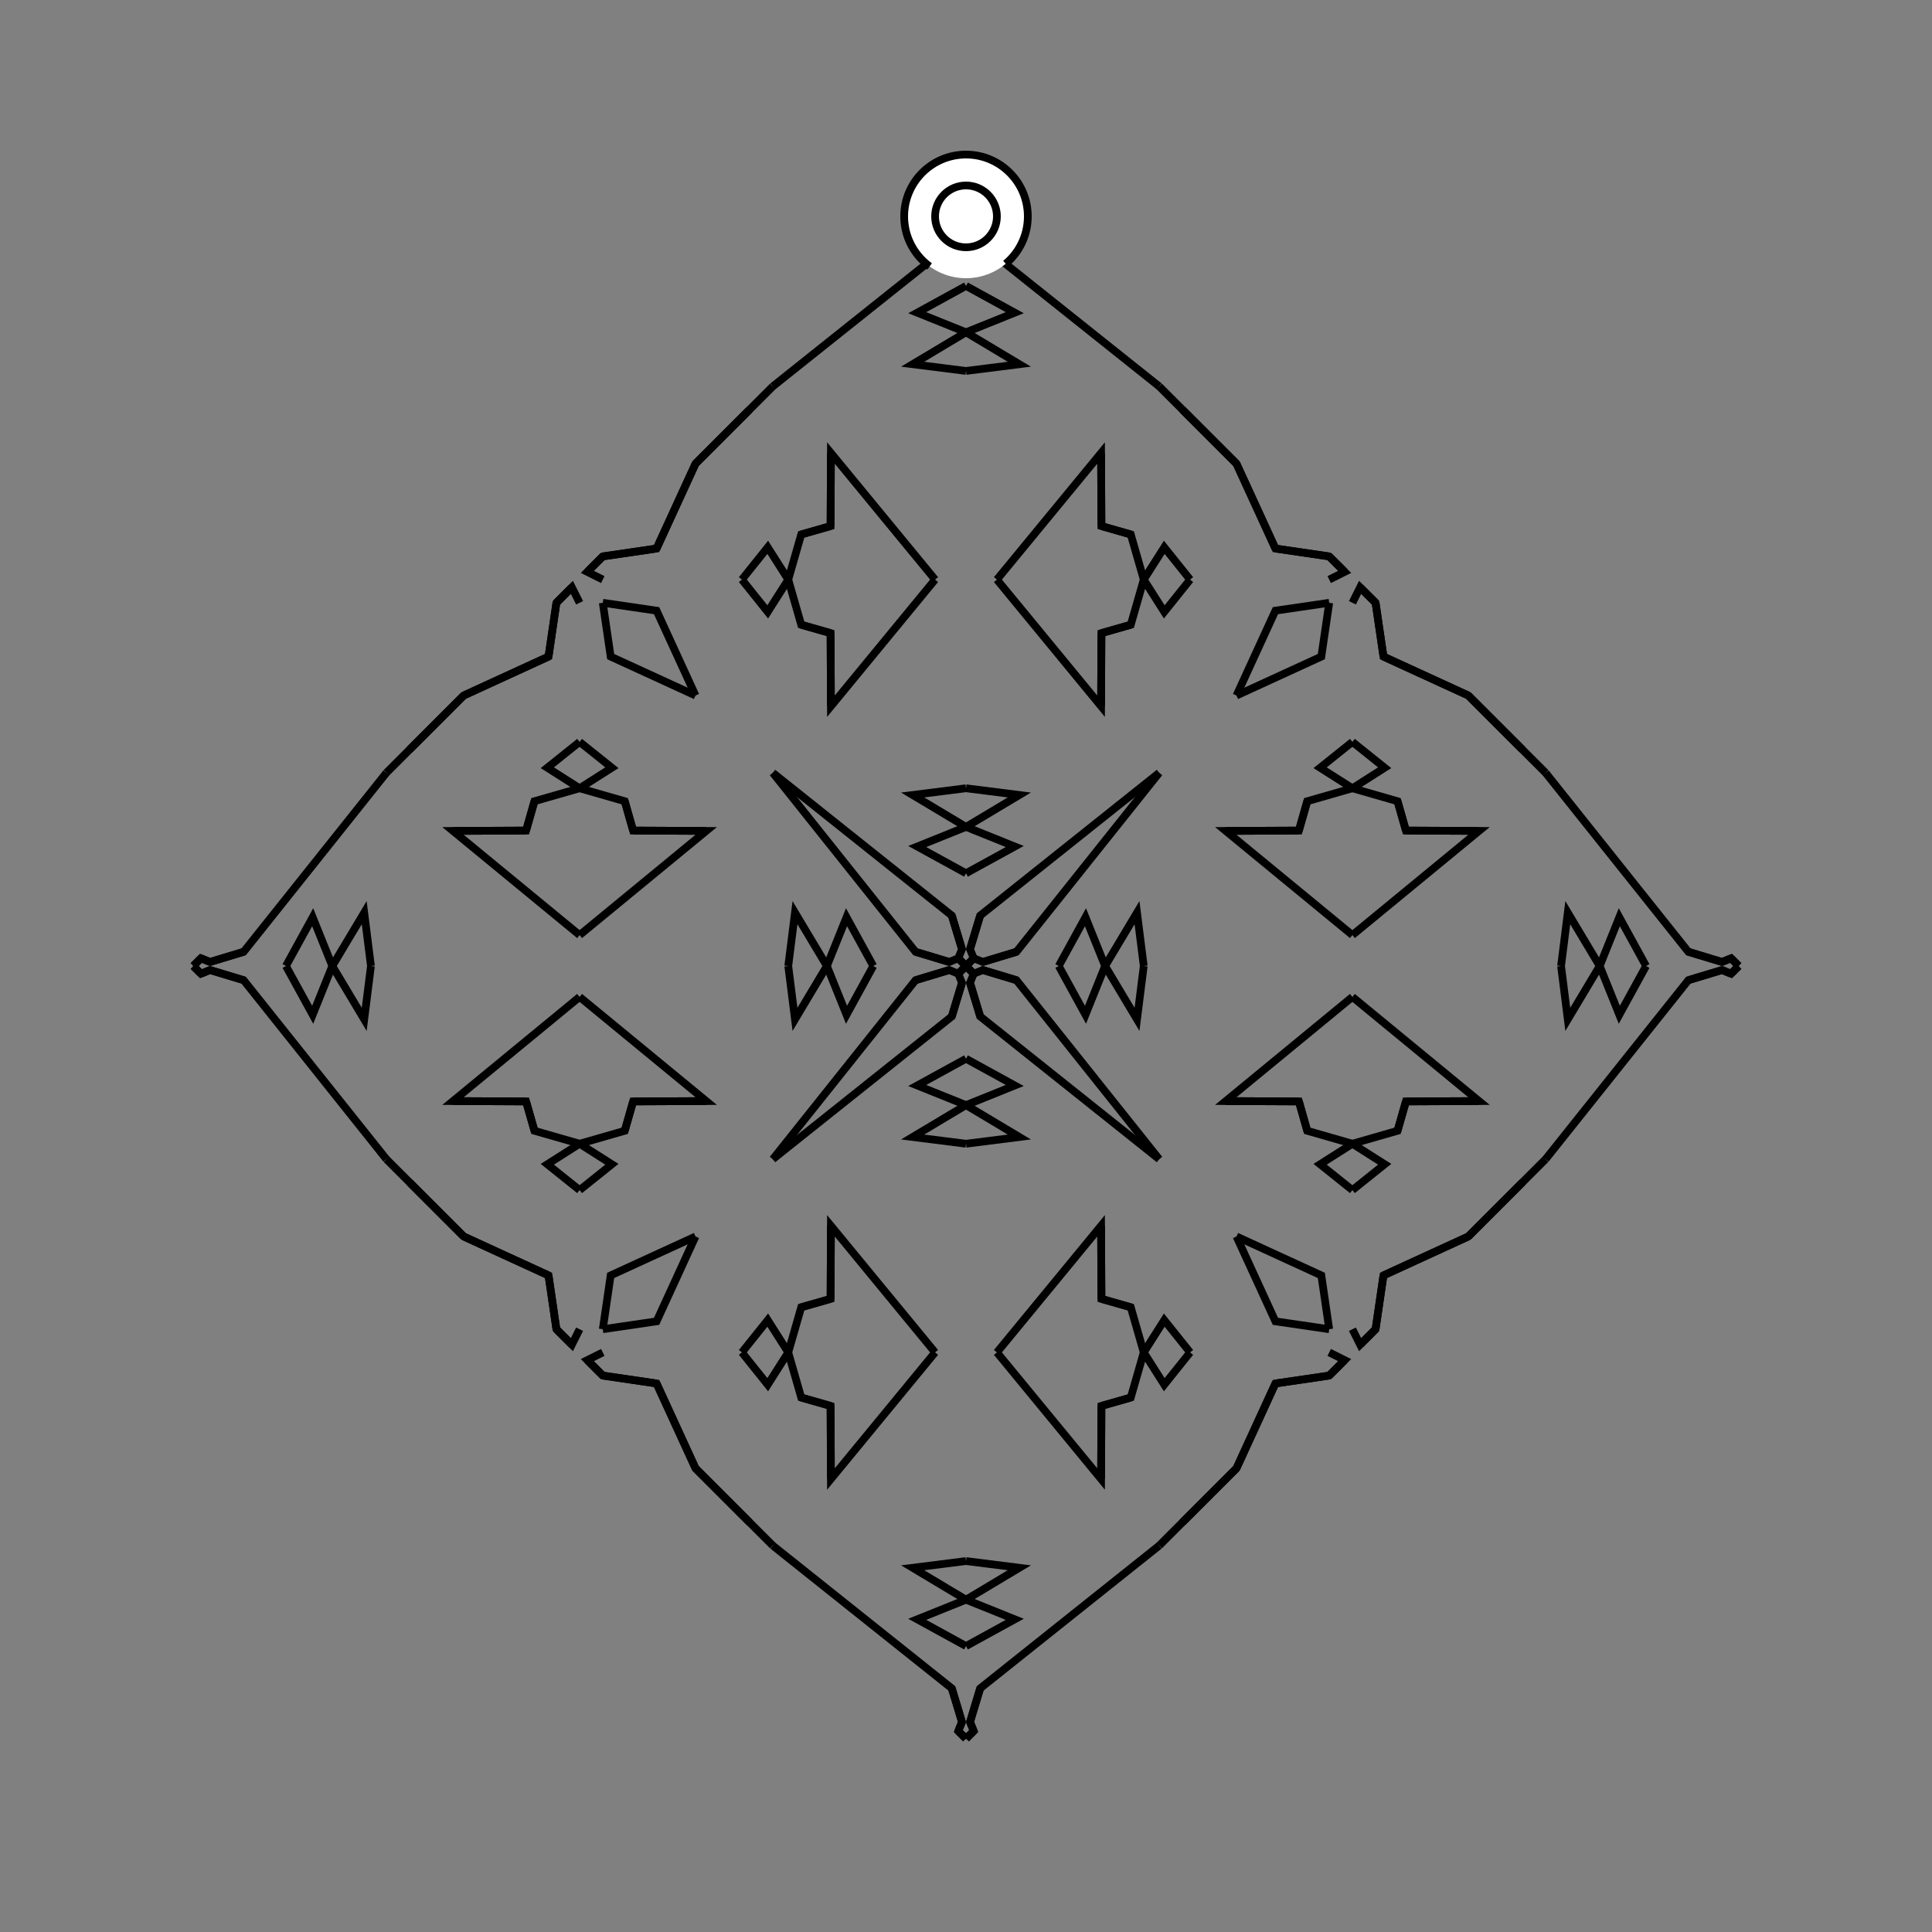 <?xml version="1.0" encoding="UTF-8"?>
<svg xmlns="http://www.w3.org/2000/svg" xmlns:xlink="http://www.w3.org/1999/xlink"
     width="250" height="250" viewBox="-125.0 -125.0 250 250">
<rect x="-125.0" y="-125.0" width="250" height="250" fill="#808080" stroke="none"/>
<defs>
</defs>
<path d="M12.0,-0.0 L15.461,-6.31 L18.0,-0.0" fill-opacity="0" stroke="black" stroke-width="1" />
<path d="M12.0,-0.0 L15.461,6.31 L18.0,-0.0" fill-opacity="0" stroke="black" stroke-width="1" />
<path d="M18.0,-0.0 L22.129,-6.903 L23.0,-0.0" fill-opacity="0" stroke="black" stroke-width="1" />
<path d="M18.0,-0.0 L22.129,6.903 L23.0,-0.0" fill-opacity="0" stroke="black" stroke-width="1" />
<path d="M35.0,65.0 L28.0,72.0 L25.0,75.0" fill-opacity="0" stroke="black" stroke-width="1" />
<path d="M35.0,-65.0 L28.0,-72.0 L25.0,-75.0" fill-opacity="0" stroke="black" stroke-width="1" />
<path d="M50.0,-4.0 L33.616,-17.479 L43.075,-17.524" fill-opacity="0" stroke="black" stroke-width="1" />
<path d="M50.0,4.0 L33.616,17.479 L43.075,17.524" fill-opacity="0" stroke="black" stroke-width="1" />
<path d="M33.616,-17.479 L43.075,-17.524 L44.158,-21.322" fill-opacity="0" stroke="black" stroke-width="1" />
<path d="M33.616,17.479 L43.075,17.524 L44.158,21.322" fill-opacity="0" stroke="black" stroke-width="1" />
<path d="M43.075,-17.524 L44.158,-21.322 L50.0,-23.0" fill-opacity="0" stroke="black" stroke-width="1" />
<path d="M43.075,17.524 L44.158,21.322 L50.0,23.0" fill-opacity="0" stroke="black" stroke-width="1" />
<path d="M50.0,-23.0 L45.824,-25.655 L50.0,-29.0" fill-opacity="0" stroke="black" stroke-width="1" />
<path d="M50.0,23.0 L45.824,25.655 L50.0,29.0" fill-opacity="0" stroke="black" stroke-width="1" />
<path d="M47.0,50.0 L49.0,51.0 L47.0,53.0" fill-opacity="0" stroke="black" stroke-width="1" />
<path d="M47.0,-50.0 L49.0,-51.0 L47.0,-53.0" fill-opacity="0" stroke="black" stroke-width="1" />
<path d="M49.0,51.0 L47.0,53.0 L40.038,54.02" fill-opacity="0" stroke="black" stroke-width="1" />
<path d="M49.0,-51.0 L47.0,-53.0 L40.038,-54.02" fill-opacity="0" stroke="black" stroke-width="1" />
<path d="M47.0,-47.0 L45.98,-40.038 L35.0,-35.0" fill-opacity="0" stroke="black" stroke-width="1" />
<path d="M47.0,47.0 L45.98,40.038 L35.0,35.0" fill-opacity="0" stroke="black" stroke-width="1" />
<path d="M40.038,54.02 L35.0,65.0 L28.0,72.0" fill-opacity="0" stroke="black" stroke-width="1" />
<path d="M40.038,-54.02 L35.0,-65.0 L28.0,-72.0" fill-opacity="0" stroke="black" stroke-width="1" />
<path d="M25.0,-25.0 L6.528,-1.836 L2.174,-0.52" fill-opacity="0" stroke="black" stroke-width="1" />
<path d="M25.0,25.0 L6.528,1.836 L2.174,0.52" fill-opacity="0" stroke="black" stroke-width="1" />
<path d="M6.528,-1.836 L2.174,-0.52 L1.0,-1.0" fill-opacity="0" stroke="black" stroke-width="1" />
<path d="M6.528,1.836 L2.174,0.52 L1.0,1.0" fill-opacity="0" stroke="black" stroke-width="1" />
<path d="M0.52,97.826 L1.0,99.0 L0.018,99.976" fill-opacity="0" stroke="black" stroke-width="1" />
<path d="M0.52,-97.826 L1.0,-99.0 L0.018,-99.976" fill-opacity="0" stroke="black" stroke-width="1" />
<path d="M1.0,-1.0 L0.024,-0.018 L0.0,-0.0" fill-opacity="0" stroke="black" stroke-width="1" />
<path d="M1.0,1.0 L0.024,0.018 L0.0,-0.0" fill-opacity="0" stroke="black" stroke-width="1" />
<path d="M-12.0,-0.0 L-15.461,-6.31 L-18.0,-0.0" fill-opacity="0" stroke="black" stroke-width="1" />
<path d="M-12.0,-0.0 L-15.461,6.31 L-18.0,-0.0" fill-opacity="0" stroke="black" stroke-width="1" />
<path d="M-18.0,-0.0 L-22.129,-6.903 L-23.0,-0.0" fill-opacity="0" stroke="black" stroke-width="1" />
<path d="M-18.0,-0.0 L-22.129,6.903 L-23.0,-0.0" fill-opacity="0" stroke="black" stroke-width="1" />
<path d="M-35.0,65.0 L-28.0,72.0 L-25.0,75.0" fill-opacity="0" stroke="black" stroke-width="1" />
<path d="M-35.0,-65.0 L-28.0,-72.0 L-25.0,-75.0" fill-opacity="0" stroke="black" stroke-width="1" />
<path d="M-50.0,-4.0 L-33.616,-17.479 L-43.075,-17.524" fill-opacity="0" stroke="black" stroke-width="1" />
<path d="M-50.0,4.0 L-33.616,17.479 L-43.075,17.524" fill-opacity="0" stroke="black" stroke-width="1" />
<path d="M-33.616,-17.479 L-43.075,-17.524 L-44.158,-21.322" fill-opacity="0" stroke="black" stroke-width="1" />
<path d="M-33.616,17.479 L-43.075,17.524 L-44.158,21.322" fill-opacity="0" stroke="black" stroke-width="1" />
<path d="M-43.075,-17.524 L-44.158,-21.322 L-50.0,-23.0" fill-opacity="0" stroke="black" stroke-width="1" />
<path d="M-43.075,17.524 L-44.158,21.322 L-50.0,23.0" fill-opacity="0" stroke="black" stroke-width="1" />
<path d="M-50.0,-23.0 L-45.824,-25.655 L-50.0,-29.0" fill-opacity="0" stroke="black" stroke-width="1" />
<path d="M-50.0,23.0 L-45.824,25.655 L-50.0,29.0" fill-opacity="0" stroke="black" stroke-width="1" />
<path d="M-47.0,50.0 L-49.0,51.0 L-47.0,53.0" fill-opacity="0" stroke="black" stroke-width="1" />
<path d="M-47.0,-50.0 L-49.0,-51.0 L-47.0,-53.0" fill-opacity="0" stroke="black" stroke-width="1" />
<path d="M-49.0,51.0 L-47.0,53.0 L-40.038,54.02" fill-opacity="0" stroke="black" stroke-width="1" />
<path d="M-49.0,-51.0 L-47.0,-53.0 L-40.038,-54.02" fill-opacity="0" stroke="black" stroke-width="1" />
<path d="M-47.0,-47.0 L-45.98,-40.038 L-35.0,-35.0" fill-opacity="0" stroke="black" stroke-width="1" />
<path d="M-47.0,47.0 L-45.98,40.038 L-35.0,35.0" fill-opacity="0" stroke="black" stroke-width="1" />
<path d="M-40.038,54.02 L-35.0,65.0 L-28.0,72.0" fill-opacity="0" stroke="black" stroke-width="1" />
<path d="M-40.038,-54.02 L-35.0,-65.0 L-28.0,-72.0" fill-opacity="0" stroke="black" stroke-width="1" />
<path d="M-25.0,-25.0 L-6.528,-1.836 L-2.174,-0.52" fill-opacity="0" stroke="black" stroke-width="1" />
<path d="M-25.0,25.0 L-6.528,1.836 L-2.174,0.52" fill-opacity="0" stroke="black" stroke-width="1" />
<path d="M-6.528,-1.836 L-2.174,-0.52 L-1.0,-1.0" fill-opacity="0" stroke="black" stroke-width="1" />
<path d="M-6.528,1.836 L-2.174,0.52 L-1.0,1.0" fill-opacity="0" stroke="black" stroke-width="1" />
<path d="M-0.52,97.826 L-1.0,99.0 L-0.018,99.976" fill-opacity="0" stroke="black" stroke-width="1" />
<path d="M-0.52,-97.826 L-1.0,-99.0 L-0.018,-99.976" fill-opacity="0" stroke="black" stroke-width="1" />
<path d="M-1.0,-1.0 L-0.024,-0.018 L0.0,-0.0" fill-opacity="0" stroke="black" stroke-width="1" />
<path d="M-1.0,1.0 L-0.024,0.018 L0.0,-0.0" fill-opacity="0" stroke="black" stroke-width="1" />
<path d="M88.0,-0.0 L84.539,6.31 L82.0,-0.0" fill-opacity="0" stroke="black" stroke-width="1" />
<path d="M88.0,-0.0 L84.539,-6.31 L82.0,-0.0" fill-opacity="0" stroke="black" stroke-width="1" />
<path d="M82.0,-0.0 L77.871,6.903 L77.0,-0.0" fill-opacity="0" stroke="black" stroke-width="1" />
<path d="M82.0,-0.0 L77.871,-6.903 L77.0,-0.0" fill-opacity="0" stroke="black" stroke-width="1" />
<path d="M65.0,35.0 L72.0,28.0 L75.0,25.0" fill-opacity="0" stroke="black" stroke-width="1" />
<path d="M65.0,-35.0 L72.0,-28.0 L75.0,-25.0" fill-opacity="0" stroke="black" stroke-width="1" />
<path d="M50.0,4.0 L66.384,17.479 L56.925,17.524" fill-opacity="0" stroke="black" stroke-width="1" />
<path d="M50.0,-4.0 L66.384,-17.479 L56.925,-17.524" fill-opacity="0" stroke="black" stroke-width="1" />
<path d="M66.384,17.479 L56.925,17.524 L55.842,21.322" fill-opacity="0" stroke="black" stroke-width="1" />
<path d="M66.384,-17.479 L56.925,-17.524 L55.842,-21.322" fill-opacity="0" stroke="black" stroke-width="1" />
<path d="M56.925,17.524 L55.842,21.322 L50.0,23.0" fill-opacity="0" stroke="black" stroke-width="1" />
<path d="M56.925,-17.524 L55.842,-21.322 L50.0,-23.0" fill-opacity="0" stroke="black" stroke-width="1" />
<path d="M50.0,23.0 L54.176,25.655 L50.0,29.0" fill-opacity="0" stroke="black" stroke-width="1" />
<path d="M50.0,-23.0 L54.176,-25.655 L50.0,-29.0" fill-opacity="0" stroke="black" stroke-width="1" />
<path d="M50.0,47.0 L51.0,49.0 L53.0,47.0" fill-opacity="0" stroke="black" stroke-width="1" />
<path d="M50.0,-47.0 L51.0,-49.0 L53.0,-47.0" fill-opacity="0" stroke="black" stroke-width="1" />
<path d="M51.0,49.0 L53.0,47.0 L54.02,40.038" fill-opacity="0" stroke="black" stroke-width="1" />
<path d="M51.0,-49.0 L53.0,-47.0 L54.02,-40.038" fill-opacity="0" stroke="black" stroke-width="1" />
<path d="M53.0,47.0 L54.02,40.038 L65.0,35.0" fill-opacity="0" stroke="black" stroke-width="1" />
<path d="M53.0,-47.0 L54.02,-40.038 L65.0,-35.0" fill-opacity="0" stroke="black" stroke-width="1" />
<path d="M54.02,40.038 L65.0,35.0 L72.0,28.0" fill-opacity="0" stroke="black" stroke-width="1" />
<path d="M54.02,-40.038 L65.0,-35.0 L72.0,-28.0" fill-opacity="0" stroke="black" stroke-width="1" />
<path d="M75.0,25.0 L93.472,1.836 L97.826,0.52" fill-opacity="0" stroke="black" stroke-width="1" />
<path d="M75.0,-25.0 L93.472,-1.836 L97.826,-0.52" fill-opacity="0" stroke="black" stroke-width="1" />
<path d="M93.472,1.836 L97.826,0.52 L99.0,1.0" fill-opacity="0" stroke="black" stroke-width="1" />
<path d="M93.472,-1.836 L97.826,-0.52 L99.0,-1.0" fill-opacity="0" stroke="black" stroke-width="1" />
<path d="M97.826,0.52 L99.0,1.0 L99.976,0.018" fill-opacity="0" stroke="black" stroke-width="1" />
<path d="M97.826,-0.52 L99.0,-1.0 L99.976,-0.018" fill-opacity="0" stroke="black" stroke-width="1" />
<path d="M99.0,1.0 L99.976,0.018 L100.0,-0.0" fill-opacity="0" stroke="black" stroke-width="1" />
<path d="M99.0,-1.0 L99.976,-0.018 L100.0,-0.0" fill-opacity="0" stroke="black" stroke-width="1" />
<path d="M0.0,-12.0 L6.31,-15.461 L0.0,-18.0" fill-opacity="0" stroke="black" stroke-width="1" />
<path d="M0.0,12.0 L6.31,15.461 L0.0,18.0" fill-opacity="0" stroke="black" stroke-width="1" />
<path d="M0.0,88.0 L6.31,84.539 L0.0,82.0" fill-opacity="0" stroke="black" stroke-width="1" />
<path d="M0.0,-88.0 L6.31,-84.539 L0.0,-82.0" fill-opacity="0" stroke="black" stroke-width="1" />
<path d="M0.0,-18.0 L6.903,-22.129 L0.0,-23.0" fill-opacity="0" stroke="black" stroke-width="1" />
<path d="M0.0,18.0 L6.903,22.129 L0.0,23.0" fill-opacity="0" stroke="black" stroke-width="1" />
<path d="M0.0,82.0 L6.903,77.871 L0.0,77.0" fill-opacity="0" stroke="black" stroke-width="1" />
<path d="M0.0,-82.0 L6.903,-77.871 L0.0,-77.0" fill-opacity="0" stroke="black" stroke-width="1" />
<path d="M4.0,-50.0 L17.479,-33.616 L17.524,-43.075" fill-opacity="0" stroke="black" stroke-width="1" />
<path d="M4.0,50.0 L17.479,33.616 L17.524,43.075" fill-opacity="0" stroke="black" stroke-width="1" />
<path d="M4.0,50.0 L17.479,66.384 L17.524,56.925" fill-opacity="0" stroke="black" stroke-width="1" />
<path d="M4.0,-50.0 L17.479,-66.384 L17.524,-56.925" fill-opacity="0" stroke="black" stroke-width="1" />
<path d="M17.479,-33.616 L17.524,-43.075 L21.322,-44.158" fill-opacity="0" stroke="black" stroke-width="1" />
<path d="M17.479,33.616 L17.524,43.075 L21.322,44.158" fill-opacity="0" stroke="black" stroke-width="1" />
<path d="M17.479,66.384 L17.524,56.925 L21.322,55.842" fill-opacity="0" stroke="black" stroke-width="1" />
<path d="M17.479,-66.384 L17.524,-56.925 L21.322,-55.842" fill-opacity="0" stroke="black" stroke-width="1" />
<path d="M17.524,-43.075 L21.322,-44.158 L23.0,-50.0" fill-opacity="0" stroke="black" stroke-width="1" />
<path d="M17.524,43.075 L21.322,44.158 L23.0,50.0" fill-opacity="0" stroke="black" stroke-width="1" />
<path d="M17.524,56.925 L21.322,55.842 L23.0,50.0" fill-opacity="0" stroke="black" stroke-width="1" />
<path d="M17.524,-56.925 L21.322,-55.842 L23.0,-50.0" fill-opacity="0" stroke="black" stroke-width="1" />
<path d="M23.0,-50.0 L25.655,-45.824 L29.0,-50.0" fill-opacity="0" stroke="black" stroke-width="1" />
<path d="M23.0,50.0 L25.655,45.824 L29.0,50.0" fill-opacity="0" stroke="black" stroke-width="1" />
<path d="M23.0,50.0 L25.655,54.176 L29.0,50.0" fill-opacity="0" stroke="black" stroke-width="1" />
<path d="M23.0,-50.0 L25.655,-54.176 L29.0,-50.0" fill-opacity="0" stroke="black" stroke-width="1" />
<path d="M47.0,-47.0 L40.038,-45.98 L35.0,-35.0" fill-opacity="0" stroke="black" stroke-width="1" />
<path d="M47.0,47.0 L40.038,45.98 L35.0,35.0" fill-opacity="0" stroke="black" stroke-width="1" />
<path d="M47.0,53.0 L40.038,54.02 L35.0,65.0" fill-opacity="0" stroke="black" stroke-width="1" />
<path d="M47.0,-53.0 L40.038,-54.02 L35.0,-65.0" fill-opacity="0" stroke="black" stroke-width="1" />
<path d="M25.0,-25.0 L1.836,-6.528 L0.52,-2.174" fill-opacity="0" stroke="black" stroke-width="1" />
<path d="M25.0,25.0 L1.836,6.528 L0.52,2.174" fill-opacity="0" stroke="black" stroke-width="1" />
<path d="M25.0,75.0 L1.836,93.472 L0.52,97.826" fill-opacity="0" stroke="black" stroke-width="1" />
<path d="M25.0,-75.0 L1.836,-93.472 L0.52,-97.826" fill-opacity="0" stroke="black" stroke-width="1" />
<path d="M1.836,-6.528 L0.52,-2.174 L1.0,-1.0" fill-opacity="0" stroke="black" stroke-width="1" />
<path d="M1.836,6.528 L0.52,2.174 L1.0,1.0" fill-opacity="0" stroke="black" stroke-width="1" />
<path d="M1.836,93.472 L0.52,97.826 L1.0,99.0" fill-opacity="0" stroke="black" stroke-width="1" />
<path d="M1.836,-93.472 L0.52,-97.826 L1.0,-99.0" fill-opacity="0" stroke="black" stroke-width="1" />
<path d="M1.0,-1.0 L0.018,-0.024 L0.0,-0.0" fill-opacity="0" stroke="black" stroke-width="1" />
<path d="M1.0,1.0 L0.018,0.024 L0.0,-0.0" fill-opacity="0" stroke="black" stroke-width="1" />
<path d="M1.0,99.0 L0.018,99.976 L0.0,100.0" fill-opacity="0" stroke="black" stroke-width="1" />
<path d="M1.0,-99.0 L0.018,-99.976 L0.0,-100.0" fill-opacity="0" stroke="black" stroke-width="1" />
<path d="M0.0,88.0 L-6.31,84.539 L0.0,82.0" fill-opacity="0" stroke="black" stroke-width="1" />
<path d="M0.0,-12.0 L-6.31,-15.461 L0.0,-18.0" fill-opacity="0" stroke="black" stroke-width="1" />
<path d="M0.0,12.0 L-6.31,15.461 L0.0,18.0" fill-opacity="0" stroke="black" stroke-width="1" />
<path d="M0.0,-88.0 L-6.31,-84.539 L0.0,-82.0" fill-opacity="0" stroke="black" stroke-width="1" />
<path d="M0.0,82.0 L-6.903,77.871 L0.0,77.0" fill-opacity="0" stroke="black" stroke-width="1" />
<path d="M0.0,-18.0 L-6.903,-22.129 L0.0,-23.0" fill-opacity="0" stroke="black" stroke-width="1" />
<path d="M0.0,18.0 L-6.903,22.129 L0.0,23.0" fill-opacity="0" stroke="black" stroke-width="1" />
<path d="M0.0,-82.0 L-6.903,-77.871 L0.0,-77.0" fill-opacity="0" stroke="black" stroke-width="1" />
<path d="M-4.0,50.0 L-17.479,66.384 L-17.524,56.925" fill-opacity="0" stroke="black" stroke-width="1" />
<path d="M-4.0,-50.0 L-17.479,-33.616 L-17.524,-43.075" fill-opacity="0" stroke="black" stroke-width="1" />
<path d="M-4.0,50.0 L-17.479,33.616 L-17.524,43.075" fill-opacity="0" stroke="black" stroke-width="1" />
<path d="M-4.0,-50.0 L-17.479,-66.384 L-17.524,-56.925" fill-opacity="0" stroke="black" stroke-width="1" />
<path d="M-17.479,66.384 L-17.524,56.925 L-21.322,55.842" fill-opacity="0" stroke="black" stroke-width="1" />
<path d="M-17.479,-33.616 L-17.524,-43.075 L-21.322,-44.158" fill-opacity="0" stroke="black" stroke-width="1" />
<path d="M-17.479,33.616 L-17.524,43.075 L-21.322,44.158" fill-opacity="0" stroke="black" stroke-width="1" />
<path d="M-17.479,-66.384 L-17.524,-56.925 L-21.322,-55.842" fill-opacity="0" stroke="black" stroke-width="1" />
<path d="M-17.524,56.925 L-21.322,55.842 L-23.0,50.0" fill-opacity="0" stroke="black" stroke-width="1" />
<path d="M-17.524,-43.075 L-21.322,-44.158 L-23.0,-50.0" fill-opacity="0" stroke="black" stroke-width="1" />
<path d="M-17.524,43.075 L-21.322,44.158 L-23.0,50.0" fill-opacity="0" stroke="black" stroke-width="1" />
<path d="M-17.524,-56.925 L-21.322,-55.842 L-23.0,-50.0" fill-opacity="0" stroke="black" stroke-width="1" />
<path d="M-23.0,50.0 L-25.655,54.176 L-29.0,50.0" fill-opacity="0" stroke="black" stroke-width="1" />
<path d="M-23.0,-50.0 L-25.655,-45.824 L-29.0,-50.0" fill-opacity="0" stroke="black" stroke-width="1" />
<path d="M-23.0,50.0 L-25.655,45.824 L-29.0,50.0" fill-opacity="0" stroke="black" stroke-width="1" />
<path d="M-23.0,-50.0 L-25.655,-54.176 L-29.0,-50.0" fill-opacity="0" stroke="black" stroke-width="1" />
<path d="M-47.0,53.0 L-40.038,54.02 L-35.0,65.0" fill-opacity="0" stroke="black" stroke-width="1" />
<path d="M-47.0,-47.0 L-40.038,-45.98 L-35.0,-35.0" fill-opacity="0" stroke="black" stroke-width="1" />
<path d="M-47.0,47.0 L-40.038,45.98 L-35.0,35.0" fill-opacity="0" stroke="black" stroke-width="1" />
<path d="M-47.0,-53.0 L-40.038,-54.02 L-35.0,-65.0" fill-opacity="0" stroke="black" stroke-width="1" />
<path d="M-25.0,75.0 L-1.836,93.472 L-0.52,97.826" fill-opacity="0" stroke="black" stroke-width="1" />
<path d="M-25.0,-25.0 L-1.836,-6.528 L-0.52,-2.174" fill-opacity="0" stroke="black" stroke-width="1" />
<path d="M-25.0,25.0 L-1.836,6.528 L-0.52,2.174" fill-opacity="0" stroke="black" stroke-width="1" />
<path d="M-25.0,-75.0 L-1.836,-93.472 L-0.52,-97.826" fill-opacity="0" stroke="black" stroke-width="1" />
<path d="M-1.836,93.472 L-0.52,97.826 L-1.0,99.0" fill-opacity="0" stroke="black" stroke-width="1" />
<path d="M-1.836,-6.528 L-0.52,-2.174 L-1.0,-1.0" fill-opacity="0" stroke="black" stroke-width="1" />
<path d="M-1.836,6.528 L-0.52,2.174 L-1.0,1.0" fill-opacity="0" stroke="black" stroke-width="1" />
<path d="M-1.836,-93.472 L-0.52,-97.826 L-1.0,-99.0" fill-opacity="0" stroke="black" stroke-width="1" />
<path d="M-1.0,99.0 L-0.018,99.976 L0.0,100.0" fill-opacity="0" stroke="black" stroke-width="1" />
<path d="M-1.0,-1.0 L-0.018,-0.024 L0.0,-0.0" fill-opacity="0" stroke="black" stroke-width="1" />
<path d="M-1.0,1.0 L-0.018,0.024 L0.0,-0.0" fill-opacity="0" stroke="black" stroke-width="1" />
<path d="M-1.0,-99.0 L-0.018,-99.976 L0.0,-100.0" fill-opacity="0" stroke="black" stroke-width="1" />
<path d="M-88.0,-0.0 L-84.539,-6.31 L-82.0,-0.0" fill-opacity="0" stroke="black" stroke-width="1" />
<path d="M-88.0,-0.0 L-84.539,6.31 L-82.0,-0.0" fill-opacity="0" stroke="black" stroke-width="1" />
<path d="M-82.0,-0.0 L-77.871,-6.903 L-77.0,-0.0" fill-opacity="0" stroke="black" stroke-width="1" />
<path d="M-82.0,-0.0 L-77.871,6.903 L-77.0,-0.0" fill-opacity="0" stroke="black" stroke-width="1" />
<path d="M-65.0,-35.0 L-72.0,-28.0 L-75.0,-25.0" fill-opacity="0" stroke="black" stroke-width="1" />
<path d="M-65.0,35.0 L-72.0,28.0 L-75.0,25.0" fill-opacity="0" stroke="black" stroke-width="1" />
<path d="M-50.0,-4.0 L-66.384,-17.479 L-56.925,-17.524" fill-opacity="0" stroke="black" stroke-width="1" />
<path d="M-50.0,4.0 L-66.384,17.479 L-56.925,17.524" fill-opacity="0" stroke="black" stroke-width="1" />
<path d="M-66.384,-17.479 L-56.925,-17.524 L-55.842,-21.322" fill-opacity="0" stroke="black" stroke-width="1" />
<path d="M-66.384,17.479 L-56.925,17.524 L-55.842,21.322" fill-opacity="0" stroke="black" stroke-width="1" />
<path d="M-56.925,-17.524 L-55.842,-21.322 L-50.0,-23.0" fill-opacity="0" stroke="black" stroke-width="1" />
<path d="M-56.925,17.524 L-55.842,21.322 L-50.0,23.0" fill-opacity="0" stroke="black" stroke-width="1" />
<path d="M-50.0,-23.0 L-54.176,-25.655 L-50.0,-29.0" fill-opacity="0" stroke="black" stroke-width="1" />
<path d="M-50.0,23.0 L-54.176,25.655 L-50.0,29.0" fill-opacity="0" stroke="black" stroke-width="1" />
<path d="M-50.0,-47.0 L-51.0,-49.0 L-53.0,-47.0" fill-opacity="0" stroke="black" stroke-width="1" />
<path d="M-50.0,47.0 L-51.0,49.0 L-53.0,47.0" fill-opacity="0" stroke="black" stroke-width="1" />
<path d="M-51.0,-49.0 L-53.0,-47.0 L-54.02,-40.038" fill-opacity="0" stroke="black" stroke-width="1" />
<path d="M-51.0,49.0 L-53.0,47.0 L-54.02,40.038" fill-opacity="0" stroke="black" stroke-width="1" />
<path d="M-53.0,-47.0 L-54.02,-40.038 L-65.0,-35.0" fill-opacity="0" stroke="black" stroke-width="1" />
<path d="M-53.0,47.0 L-54.02,40.038 L-65.0,35.0" fill-opacity="0" stroke="black" stroke-width="1" />
<path d="M-54.02,-40.038 L-65.0,-35.0 L-72.0,-28.0" fill-opacity="0" stroke="black" stroke-width="1" />
<path d="M-54.02,40.038 L-65.0,35.0 L-72.0,28.0" fill-opacity="0" stroke="black" stroke-width="1" />
<path d="M-75.0,-25.0 L-93.472,-1.836 L-97.826,-0.52" fill-opacity="0" stroke="black" stroke-width="1" />
<path d="M-75.0,25.0 L-93.472,1.836 L-97.826,0.52" fill-opacity="0" stroke="black" stroke-width="1" />
<path d="M-93.472,-1.836 L-97.826,-0.52 L-99.0,-1.0" fill-opacity="0" stroke="black" stroke-width="1" />
<path d="M-93.472,1.836 L-97.826,0.52 L-99.0,1.0" fill-opacity="0" stroke="black" stroke-width="1" />
<path d="M-97.826,-0.52 L-99.0,-1.0 L-99.976,-0.018" fill-opacity="0" stroke="black" stroke-width="1" />
<path d="M-97.826,0.52 L-99.0,1.0 L-99.976,0.018" fill-opacity="0" stroke="black" stroke-width="1" />
<path d="M-99.0,-1.0 L-99.976,-0.018 L-100.0,-0.0" fill-opacity="0" stroke="black" stroke-width="1" />
<path d="M-99.0,1.0 L-99.976,0.018 L-100.0,-0.0" fill-opacity="0" stroke="black" stroke-width="1" />
<circle cx="0" cy="-97" r="8" stroke-dasharray="39.654 10.612" stroke-dashoffset="-17.593" stroke="black" stroke-width="1" fill="white" fill-opacity="1" />
<circle cx="0" cy="-97" r="4" stroke="black" stroke-width="1" fill="white" fill-opacity="1" />
</svg>